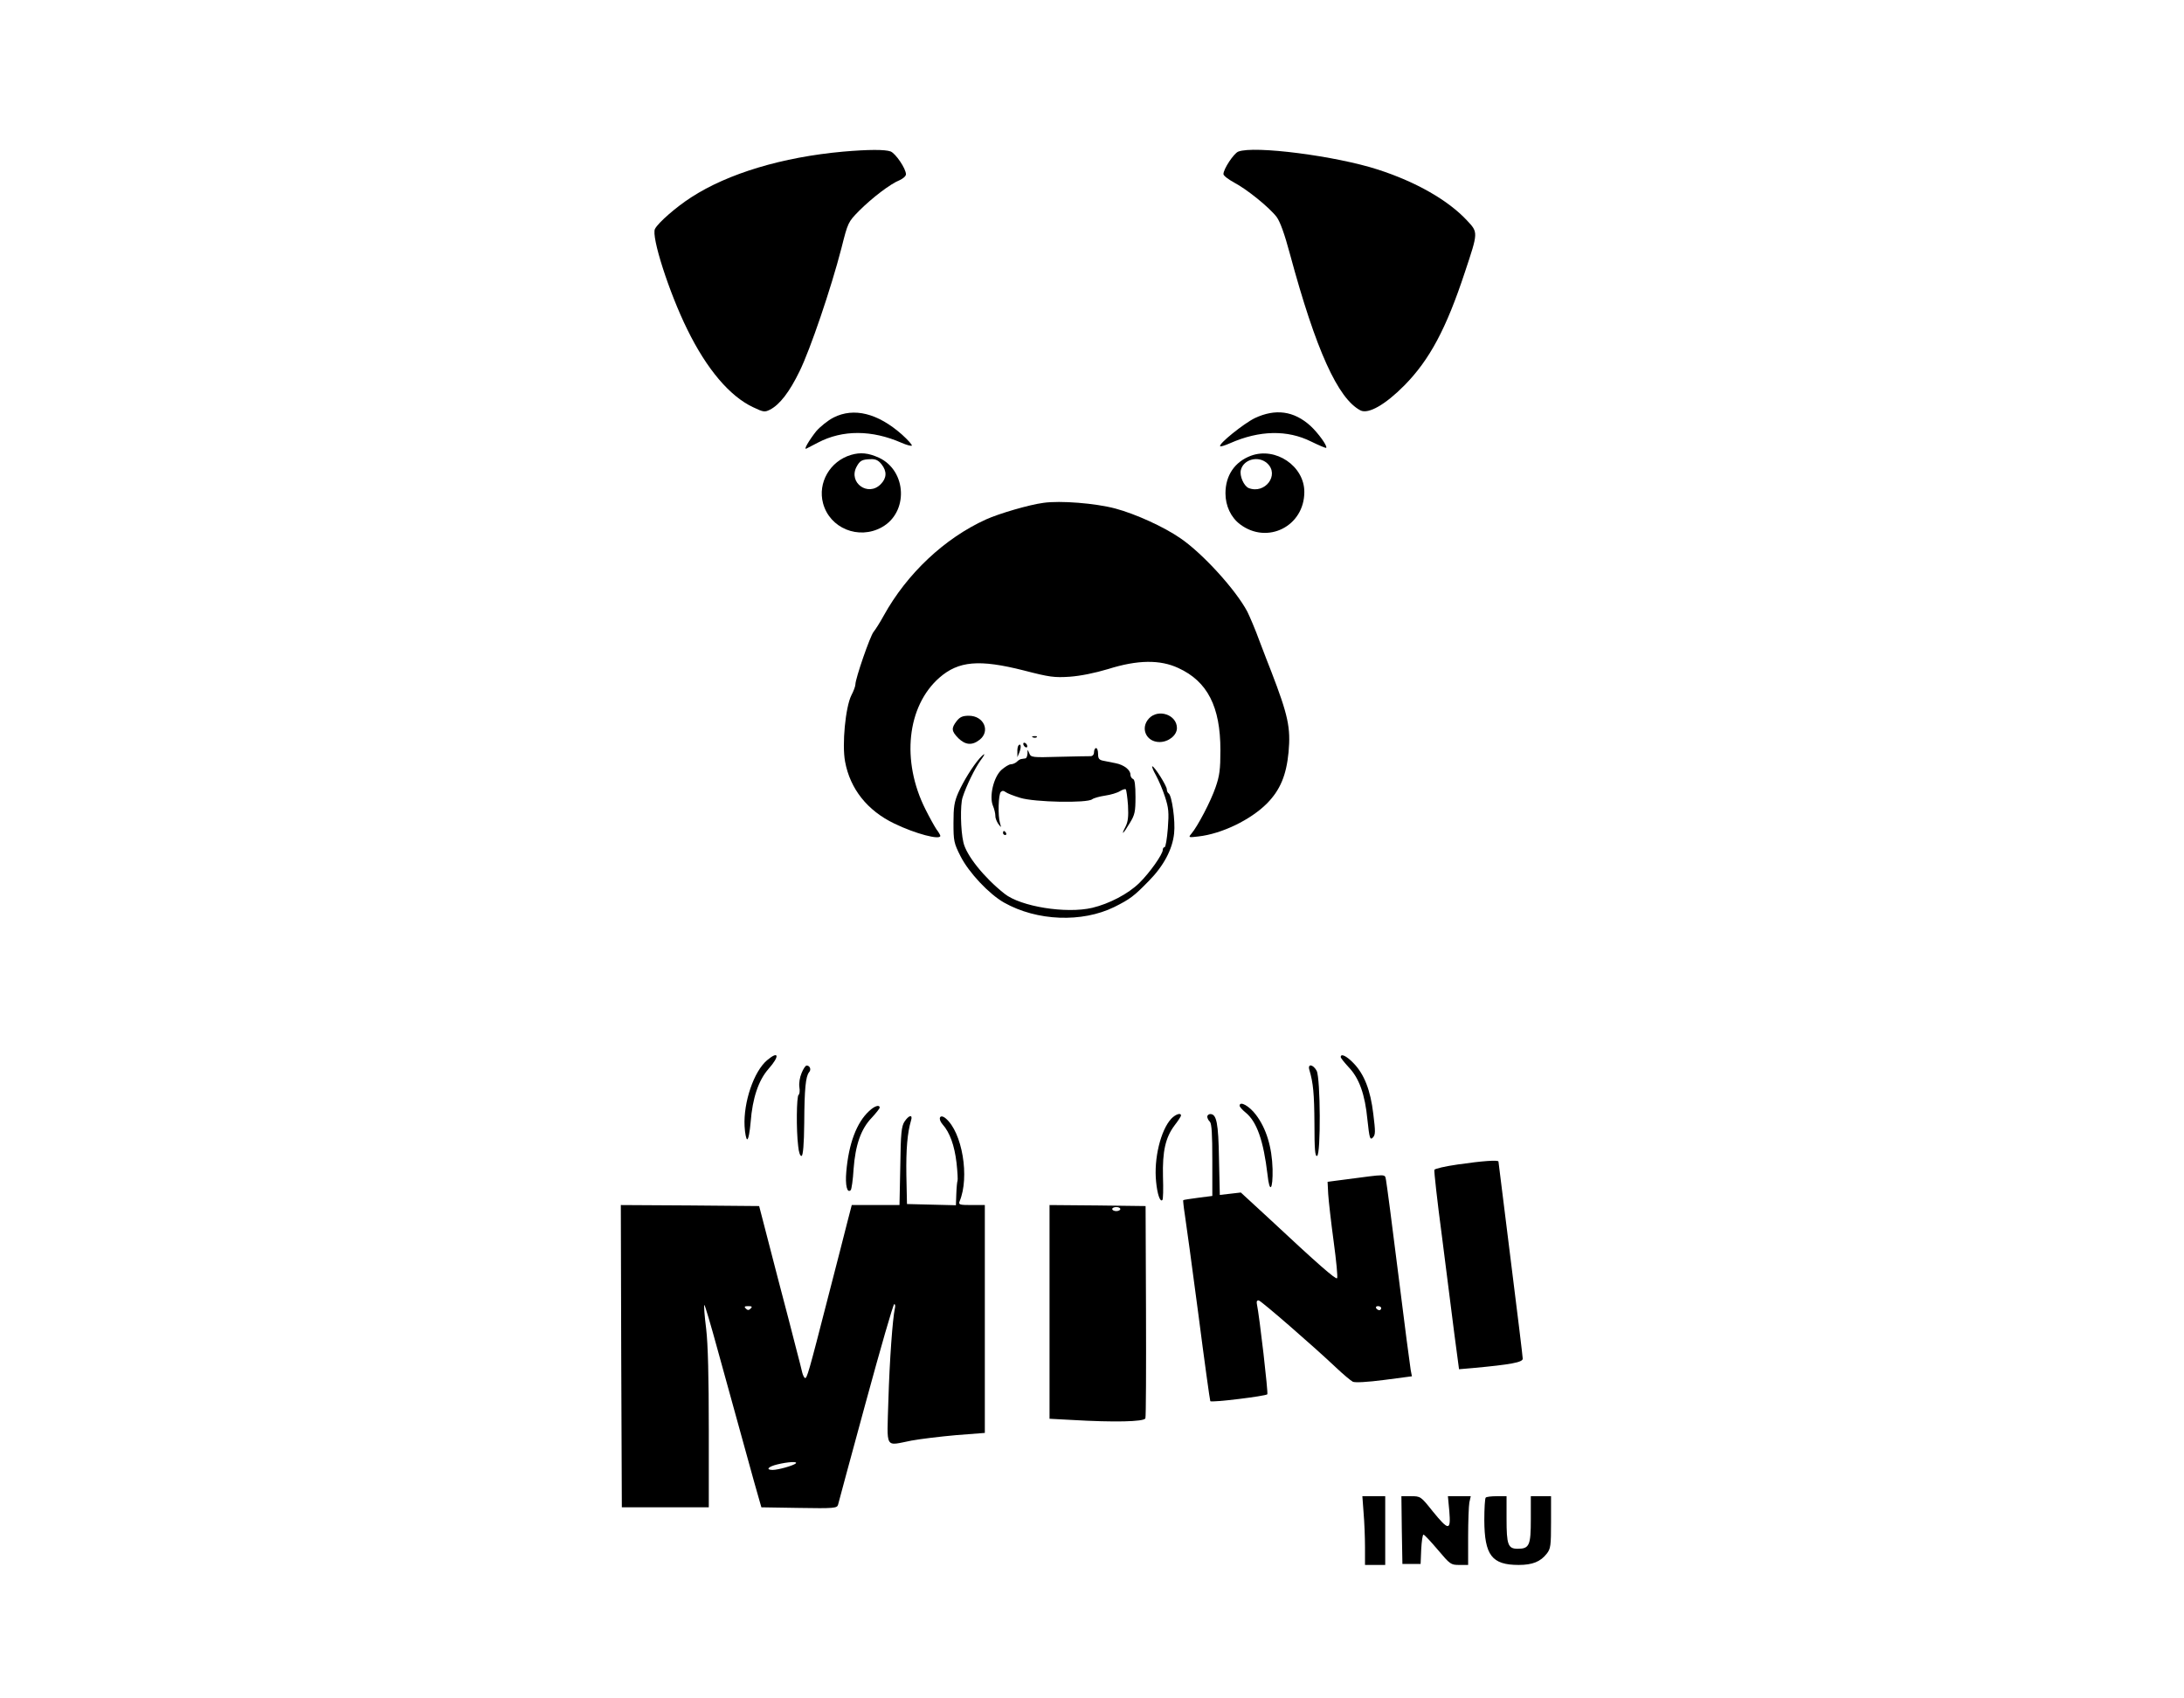 <?xml version="1.0" standalone="no"?>
<!DOCTYPE svg PUBLIC "-//W3C//DTD SVG 20010904//EN"
 "http://www.w3.org/TR/2001/REC-SVG-20010904/DTD/svg10.dtd">
<svg version="1.0" xmlns="http://www.w3.org/2000/svg"
 width="1080pt" height="840pt" viewBox="0 0 1080 840"
 preserveAspectRatio="xMidYMid meet">

<g transform="translate(0,840) scale(0.1,-0.1)"
fill="#000000" stroke="none">
<path d="M4169 7650 c-300 -27 -569 -108 -751 -226 -72 -46 -163 -125 -179
-156 -20 -36 70 -316 160 -498 96 -196 210 -330 325 -384 52 -25 58 -25 84
-12 48 25 96 87 146 190 53 108 156 411 207 609 32 127 33 129 87 184 64 64
155 134 201 152 17 8 31 20 31 29 0 28 -51 103 -76 113 -28 10 -108 10 -235
-1z"/>
<path d="M6123 7650 c-22 -9 -73 -86 -73 -111 0 -8 24 -26 53 -42 63 -33 173
-122 210 -170 17 -23 39 -83 66 -184 128 -474 237 -715 349 -773 39 -19 122
28 217 124 125 127 207 281 299 560 66 198 66 196 11 255 -94 101 -252 191
-440 252 -209 68 -615 120 -692 89z"/>
<path d="M4122 6335 c-29 -15 -67 -46 -86 -68 -36 -46 -63 -92 -49 -86 4 2 31
16 58 30 122 64 267 63 413 -1 25 -11 48 -17 51 -14 3 3 -19 28 -49 55 -119
105 -237 135 -338 84z"/>
<path d="M6205 6332 c-55 -27 -182 -129 -171 -139 2 -3 24 4 49 15 145 64 283
67 401 8 39 -19 72 -33 74 -31 8 8 -40 74 -78 109 -82 74 -173 86 -275 38z"/>
<path d="M4208 6150 c-104 -31 -165 -138 -138 -239 33 -124 176 -182 290 -119
133 73 125 279 -13 344 -53 24 -92 28 -139 14z m151 -46 c28 -35 26 -69 -4
-99 -62 -63 -160 7 -120 85 17 32 27 38 72 39 23 1 37 -6 52 -25z"/>
<path d="M6186 6146 c-80 -30 -126 -97 -126 -186 0 -62 27 -119 72 -153 135
-102 318 -10 318 160 0 128 -142 224 -264 179z m81 -38 c61 -57 -11 -153 -92
-122 -24 10 -46 60 -39 89 13 54 88 73 131 33z"/>
<path d="M5160 5913 c-70 -9 -220 -53 -284 -82 -205 -93 -391 -268 -506 -476
-18 -33 -41 -69 -50 -80 -17 -20 -90 -231 -90 -260 0 -9 -9 -33 -20 -54 -29
-58 -47 -243 -31 -328 25 -135 110 -242 243 -306 105 -51 228 -83 228 -61 0 3
-8 18 -19 32 -10 15 -35 60 -55 100 -120 239 -91 509 69 650 95 83 197 92 418
36 127 -33 151 -36 227 -31 54 4 123 18 190 38 146 46 257 47 347 5 144 -66
208 -191 208 -406 0 -95 -4 -127 -24 -184 -23 -68 -89 -194 -120 -230 -15 -18
-14 -19 35 -13 116 13 258 82 339 163 66 67 96 140 107 254 11 121 -2 182 -86
400 -8 19 -33 85 -56 145 -22 61 -51 128 -62 150 -57 108 -222 289 -331 363
-81 56 -221 120 -322 147 -98 26 -272 40 -355 28z"/>
<path d="M5682 4847 c-45 -48 -14 -117 52 -117 44 0 86 33 86 69 0 66 -92 97
-138 48z"/>
<path d="M4731 4834 c-28 -36 -26 -50 8 -85 35 -34 68 -37 105 -8 55 43 21
119 -53 119 -31 0 -44 -6 -60 -26z"/>
<path d="M5108 4753 c7 -3 16 -2 19 1 4 3 -2 6 -13 5 -11 0 -14 -3 -6 -6z"/>
<path d="M5060 4721 c0 -5 5 -13 10 -16 6 -3 10 -2 10 4 0 5 -4 13 -10 16 -5
3 -10 2 -10 -4z"/>
<path d="M5037 4714 c-4 -4 -7 -19 -6 -33 l0 -26 10 24 c10 26 8 47 -4 35z"/>
<path d="M5410 4680 c0 -12 -7 -20 -17 -20 -10 0 -80 -1 -156 -3 -133 -4 -139
-3 -147 17 -9 21 -9 21 -9 -1 -1 -13 -5 -24 -11 -24 -5 -1 -14 -2 -19 -3 -6 0
-16 -7 -22 -13 -7 -7 -21 -13 -30 -13 -9 0 -30 -13 -47 -28 -39 -36 -61 -131
-42 -177 7 -16 12 -39 12 -49 -1 -10 6 -28 14 -40 16 -21 16 -21 9 3 -11 36
-8 142 4 154 7 7 14 7 23 0 7 -6 40 -19 73 -29 71 -22 332 -27 356 -7 8 6 37
14 64 18 28 4 61 14 73 22 13 8 26 12 29 9 3 -3 8 -39 11 -79 3 -56 0 -81 -12
-105 -25 -48 -12 -38 20 16 26 42 29 57 29 131 0 59 -4 86 -12 88 -7 3 -13 12
-13 22 0 23 -32 48 -72 56 -18 4 -45 9 -60 12 -23 4 -28 11 -28 34 0 16 -4 29
-10 29 -5 0 -10 -9 -10 -20z"/>
<path d="M4843 4648 c-33 -38 -78 -110 -104 -168 -20 -46 -24 -71 -24 -150 0
-89 2 -100 35 -165 41 -81 141 -187 215 -229 163 -92 386 -100 545 -22 78 39
97 53 171 129 74 75 117 157 125 235 7 61 -11 188 -27 198 -5 3 -9 12 -9 20 0
17 -61 114 -72 114 -3 0 4 -20 18 -44 13 -24 34 -72 45 -107 18 -55 20 -77 14
-156 -4 -51 -11 -93 -16 -93 -5 0 -9 -6 -9 -13 0 -22 -64 -113 -116 -164 -55
-54 -149 -103 -233 -123 -129 -30 -354 6 -434 70 -101 80 -189 190 -203 254
-14 59 -16 186 -4 222 18 57 61 144 88 182 28 37 25 43 -5 10z"/>
<path d="M4960 4280 c0 -5 5 -10 11 -10 5 0 7 5 4 10 -3 6 -8 10 -11 10 -2 0
-4 -4 -4 -10z"/>
<path d="M3793 3156 c-65 -55 -117 -207 -111 -326 2 -36 8 -65 13 -65 6 0 13
38 17 85 9 119 39 207 88 263 57 64 52 93 -7 43z"/>
<path d="M6630 3172 c0 -5 18 -27 39 -50 52 -54 81 -134 93 -260 10 -93 13
-102 27 -88 13 14 13 28 2 117 -14 118 -45 197 -99 252 -34 35 -62 48 -62 29z"/>
<path d="M3964 3093 c-9 -21 -14 -51 -11 -70 3 -18 1 -35 -4 -38 -10 -7 -12
-173 -2 -253 3 -32 10 -51 17 -49 7 2 12 57 13 163 1 169 7 230 24 251 12 13
4 33 -12 33 -6 0 -17 -17 -25 -37z"/>
<path d="M6475 3108 c19 -64 24 -117 25 -266 0 -126 3 -163 13 -159 19 6 17
384 -2 421 -18 33 -46 36 -36 4z"/>
<path d="M6130 2931 c0 -5 13 -20 29 -33 56 -45 89 -139 109 -308 10 -95 27
-76 25 28 -3 108 -31 201 -82 268 -33 44 -81 71 -81 45z"/>
<path d="M4298 2905 c-62 -57 -101 -161 -113 -300 -6 -67 4 -109 22 -91 4 4
11 51 14 104 9 119 36 198 90 254 21 23 39 45 39 50 0 16 -26 8 -52 -17z"/>
<path d="M5792 2867 c-52 -56 -87 -197 -75 -312 6 -62 20 -102 31 -90 4 3 5
55 3 115 -3 126 12 194 58 255 17 22 31 43 31 48 0 15 -27 6 -48 -16z"/>
<path d="M5970 2877 c0 -7 6 -19 13 -25 9 -10 12 -62 12 -190 l0 -177 -70 -9
c-38 -5 -72 -10 -74 -12 -1 -1 2 -33 8 -71 6 -37 36 -259 67 -493 30 -233 57
-427 59 -430 5 -8 274 25 282 34 5 5 -38 381 -52 449 -2 11 2 17 10 15 13 -3
269 -225 383 -333 35 -33 72 -64 82 -69 12 -5 71 -2 155 9 l137 18 -6 31 c-3
17 -31 229 -61 471 -30 242 -58 453 -61 468 -7 32 11 31 -204 3 l-85 -11 3
-60 c2 -33 14 -139 27 -235 13 -96 21 -178 17 -182 -7 -7 -93 68 -336 295
l-140 129 -52 -6 -52 -6 -4 178 c-3 179 -12 222 -43 222 -8 0 -15 -6 -15 -13z
m860 -947 c0 -5 -4 -10 -9 -10 -6 0 -13 5 -16 10 -3 6 1 10 9 10 9 0 16 -4 16
-10z"/>
<path d="M4473 2853 c-15 -23 -19 -56 -21 -220 l-4 -193 -118 0 -118 0 -20
-77 c-11 -43 -54 -213 -97 -378 -97 -378 -105 -406 -115 -400 -4 2 -10 15 -13
27 -3 13 -16 66 -30 118 -13 52 -54 210 -91 350 -36 140 -72 278 -79 305 l-13
50 -342 3 -342 2 2 -747 3 -748 215 0 215 0 0 385 c0 259 -4 422 -13 498 -8
63 -12 115 -9 118 2 2 32 -98 66 -223 81 -294 134 -486 179 -648 l37 -130 187
-3 c172 -3 187 -1 192 15 2 10 64 237 137 506 73 268 136 487 141 487 5 0 6
-10 3 -22 -11 -50 -26 -254 -32 -455 -7 -246 -20 -224 114 -198 43 8 142 20
221 27 l142 11 0 564 0 563 -66 0 c-59 0 -65 2 -59 18 51 120 13 343 -69 411
-28 23 -40 -1 -15 -30 36 -40 59 -105 69 -190 5 -45 7 -85 5 -89 -2 -4 -5 -33
-6 -64 l-2 -57 -121 3 -121 3 -3 142 c-2 129 5 210 23 271 10 31 -10 28 -32
-5z m-761 -925 c-9 -9 -15 -9 -24 0 -9 9 -7 12 12 12 19 0 21 -3 12 -12z m223
-766 c-13 -11 -87 -32 -114 -32 -36 0 -23 16 22 27 53 13 104 16 92 5z"/>
<path d="M7211 2641 c-63 -9 -116 -21 -118 -27 -2 -6 14 -153 37 -325 22 -173
50 -392 62 -488 l23 -173 70 6 c184 17 245 28 245 46 0 9 -27 231 -60 493 -33
263 -60 479 -60 482 0 9 -81 3 -199 -14z"/>
<path d="M5190 1912 l0 -529 113 -6 c205 -12 354 -9 361 8 3 8 4 248 3 532
l-2 518 -237 3 -238 2 0 -528z m350 508 c0 -5 -9 -10 -20 -10 -11 0 -20 5 -20
10 0 6 9 10 20 10 11 0 20 -4 20 -10z"/>
<path d="M6743 918 c4 -46 7 -122 7 -170 l0 -88 50 0 50 0 0 170 0 170 -56 0
-57 0 6 -82z"/>
<path d="M6932 833 l3 -168 45 0 45 0 3 73 c2 39 7 72 11 72 5 0 36 -34 71
-75 61 -72 64 -75 106 -75 l44 0 0 139 c0 76 3 153 6 170 l7 31 -57 0 -56 0 7
-75 c8 -97 -3 -97 -82 0 -59 74 -60 75 -108 75 l-47 0 2 -167z"/>
<path d="M7347 993 c-4 -3 -7 -54 -7 -112 1 -173 37 -221 170 -221 68 0 108
16 139 56 19 24 21 40 21 155 l0 129 -50 0 -50 0 0 -114 c0 -129 -7 -146 -65
-146 -48 0 -55 20 -55 149 l0 111 -48 0 c-27 0 -52 -3 -55 -7z"/>
</g>
</svg>
